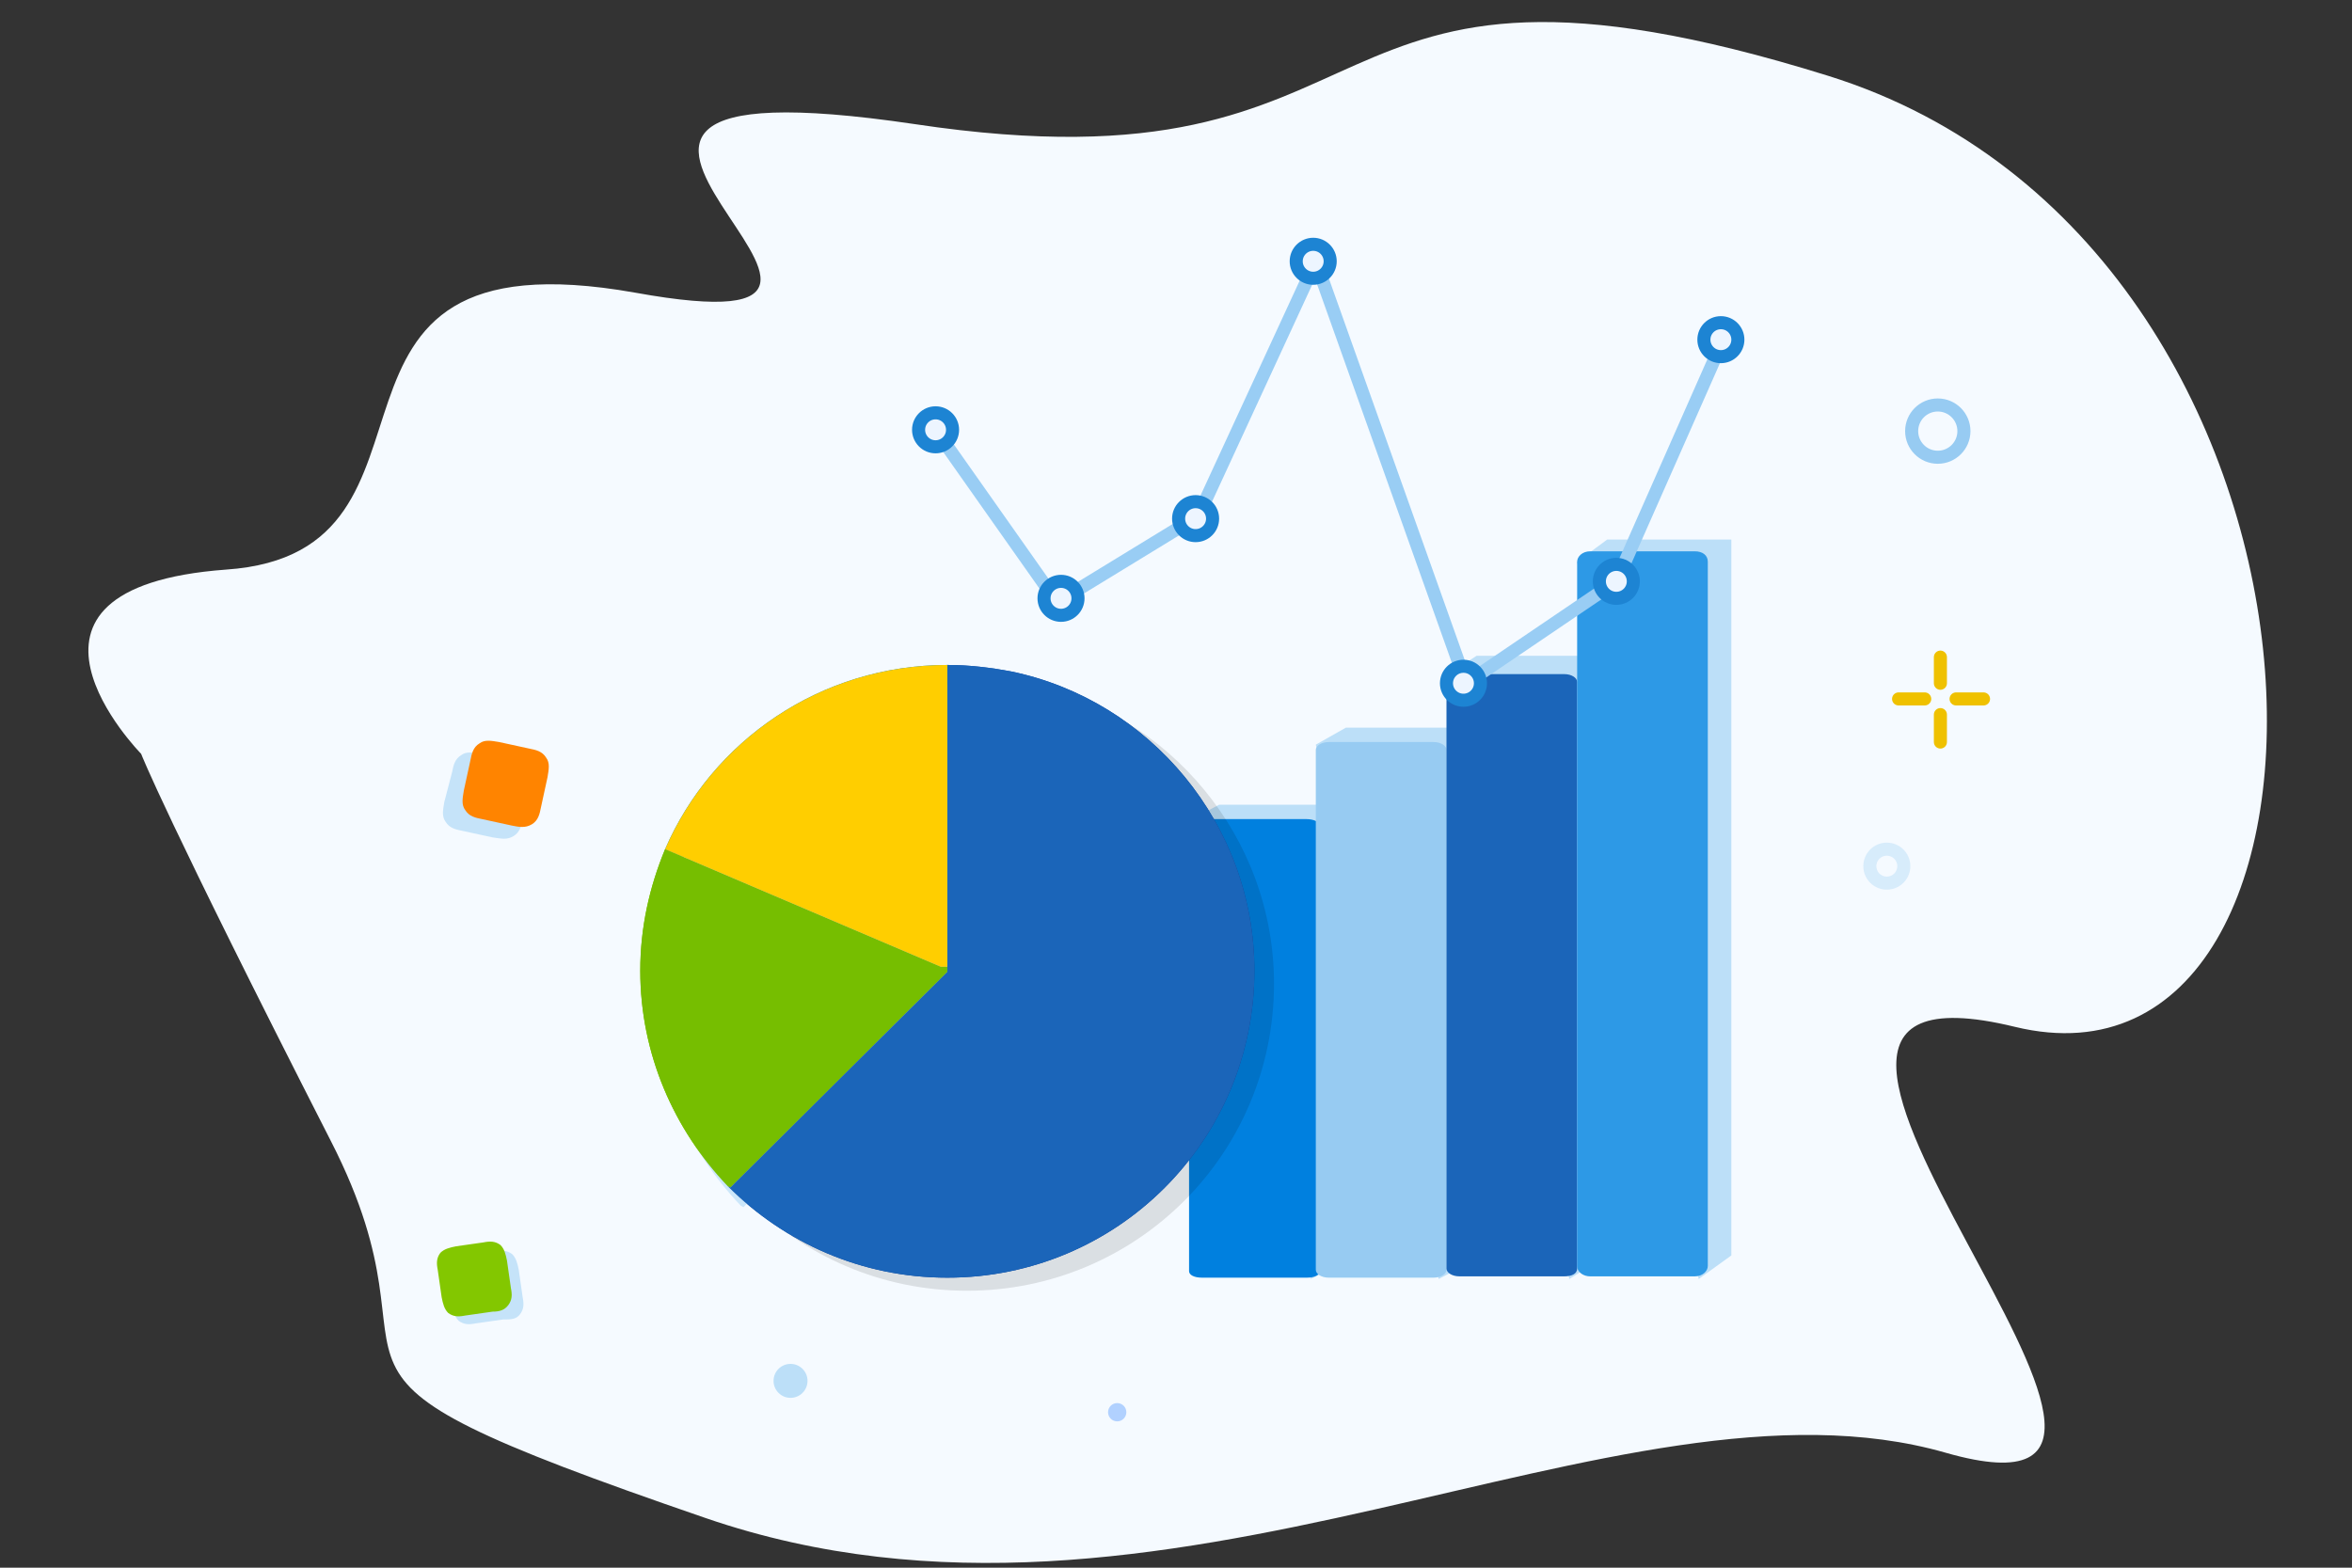 <?xml version="1.0" encoding="utf-8"?>
<!-- Generator: Adobe Illustrator 21.1.0, SVG Export Plug-In . SVG Version: 6.00 Build 0)  -->
<svg version="1.1" baseProfile="basic" id="Layer_1"
	 xmlns="http://www.w3.org/2000/svg" xmlns:xlink="http://www.w3.org/1999/xlink" x="0px" y="0px" viewBox="0 0 180 120"
	 xml:space="preserve">
<rect x="0" y="0" width="180" height="120" fill="#333333" stroke="none"/>
<style type="text/css">
	.st0{fill:#F5FAFF;}
	.st1{fill:#BCDFF8;}
	.st2{fill:#0080DF;}
	.st3{fill:#97CBF2;}
	.st4{fill:#1B65B9;}
	.st5{fill:#2D99E6;}
	.st6{fill:none;stroke:#99CDF4;stroke-miterlimit:10;}
	.st7{fill:#EDF5FF;stroke:#1D84D3;stroke-miterlimit:10;}
	.st8{fill:#EFC100;stroke:#EFC100;stroke-linecap:round;stroke-linejoin:round;stroke-miterlimit:10;}
	.st9{fill:#76BE00;}
	.st10{fill:#1148A1;}
	.st11{fill:#0081E0;}
	.st12{opacity:0.71;}
	.st13{opacity:0.11;}
	.st14{fill:#FFCE00;}
	.st15{fill:#C5E3F9;}
	.st16{fill:#83C700;}
	.st17{opacity:0.32;fill:none;stroke:#97CBF2;stroke-linecap:round;stroke-linejoin:round;stroke-miterlimit:10;}
	.st18{fill:none;stroke:#97CBF2;stroke-linecap:round;stroke-linejoin:round;stroke-miterlimit:10;}
	.st19{fill:#B1D1FF;}
	.st20{fill:#FF8400;}
</style>
<path class="st0" d="M10.8,57.7c0,0-12.5-12.7,6.5-14.1c19-1.3,3.7-26.1,31.3-21.2C76.2,27.4,31.5,3.8,70,9.5
	c38.6,5.8,28.2-16.7,69.9-3.7c41.7,13,42.3,79.6,14.3,72.8c-27.9-6.8,19.8,39.8-5.3,32.6c-25.1-7.2-59.7,17.1-94.9,5
	c-35.2-12.1-18.8-9.6-28.7-28.9C12.6,62.4,10.8,57.7,10.8,57.7z"/>
<polygon class="st1" points="91,62.8 93.3,61.6 102.3,61.6 102.8,96.7 100.3,97.9 "/>
<path class="st2" d="M101,97.3c0,0.3-0.4,0.5-1,0.5h-8c-0.6,0-1-0.2-1-0.5V63.2c0-0.3,0.4-0.5,1-0.5h8c0.5,0,1,0.2,1,0.5V97.3z"/>
<polygon class="st1" points="100.7,57 103,55.7 112,55.7 112.6,96.6 110.1,97.9 "/>
<path class="st3" d="M110.7,97.2c0,0.3-0.4,0.6-1,0.6h-8c-0.6,0-1-0.3-1-0.6V57.4c0-0.3,0.4-0.6,1-0.6h8c0.6,0,1,0.3,1,0.6V97.2z"/>
<polygon class="st1" points="110.7,51.7 113,50.2 122,50.2 122.5,96.4 120.1,97.9 "/>
<path class="st4" d="M120.7,97.1c0,0.4-0.4,0.6-1,0.6h-8c-0.6,0-1-0.3-1-0.6V52.2c0-0.4,0.4-0.6,1-0.6h8c0.6,0,1,0.3,1,0.6V97.1z"/>
<g>
	<polygon class="st1" points="120.7,43 123,41.3 132.5,41.3 132.5,96.1 130,97.9 	"/>
	<path class="st5" d="M130.7,96.9c0,0.4-0.4,0.8-1,0.8h-8c-0.5,0-1-0.3-1-0.8V43c0-0.4,0.4-0.8,1-0.8h8c0.6,0,1,0.3,1,0.8V96.9z"/>
</g>
<g>
	<polyline class="st6" points="71.6,32.9 80.9,46.1 91.7,39.5 100.7,20 112.2,52.3 123.7,44.5 131.7,26.4 	"/>
	<circle class="st7" cx="71.6" cy="32.9" r="1.3"/>
	<circle class="st7" cx="81.2" cy="45.8" r="1.3"/>
	<circle class="st7" cx="91.5" cy="39.7" r="1.3"/>
	<circle class="st7" cx="100.5" cy="20" r="1.3"/>
	<circle class="st7" cx="112" cy="52.3" r="1.3"/>
	<circle class="st7" cx="123.7" cy="44.5" r="1.3"/>
	<circle class="st7" cx="131.7" cy="26" r="1.3"/>
</g>
<g>
	<line class="st8" x1="148.5" y1="52.3" x2="148.5" y2="50.3"/>
	<line class="st8" x1="147.3" y1="53.5" x2="145.3" y2="53.5"/>
	<line class="st8" x1="148.5" y1="54.7" x2="148.5" y2="56.8"/>
	<line class="st8" x1="149.7" y1="53.5" x2="151.8" y2="53.5"/>
</g>
<g>
	<path class="st9" d="M72.5,74.4V74H72l-21.1-9c-1.2,2.9-1.9,6-1.9,9.3c0,6.4,2.6,12.2,6.7,16.5l0.2,0.1L72.5,74.4z"/>
	<path class="st10" d="M77.4,51.4c-1.6-0.3-3.2-0.5-4.9-0.5V74v0.4L55.9,90.9l-0.2-0.1c4.3,4.3,10.2,7,16.8,7
		c13,0,23.5-10.5,23.5-23.5C96,63.1,88,53.6,77.4,51.4z"/>
	<path class="st11" d="M50.9,65L72,74h0.5V50.9C62.8,50.9,54.5,56.7,50.9,65z"/>
</g>
<g class="st12">
	<path class="st1" d="M73.5,75.9v-0.4H73l-21.1-9c-1.2,2.9-1.9,6-1.9,9.3c0,6.4,2.6,12.2,6.7,16.5l0.2,0.1L73.5,75.9z"/>
	<path class="st1" d="M51.9,66.5l21.1,9h0.5V52.4C63.8,52.4,55.5,58.2,51.9,66.5z"/>
</g>
<g class="st13">
	<path d="M74,75.4V75h-0.5l-21.1-9c-1.2,2.9-1.9,6-1.9,9.3c0,6.4,2.6,12.2,6.7,16.5l0.2,0.1L74,75.4z"/>
	<path d="M78.9,52.4c-1.6-0.3-3.2-0.5-4.9-0.5V75v0.4L57.4,91.9l-0.2-0.1c4.3,4.3,10.2,7,16.8,7c13,0,23.5-10.5,23.5-23.5
		C97.5,64.1,89.5,54.6,78.9,52.4z"/>
	<path d="M52.4,66l21.1,9H74V51.9C64.3,51.9,56,57.7,52.4,66z"/>
</g>
<g>
	<path class="st9" d="M72.5,74.4V74H72l-21.1-9c-1.2,2.9-1.9,6-1.9,9.3c0,6.4,2.6,12.2,6.7,16.5l0.2,0.1L72.5,74.4z"/>
	<path class="st4" d="M77.4,51.4c-1.6-0.3-3.2-0.5-4.9-0.5V74v0.4L55.9,90.9l-0.2-0.1c4.3,4.3,10.2,7,16.8,7
		c13,0,23.5-10.5,23.5-23.5C96,63.1,88,53.6,77.4,51.4z"/>
	<path class="st14" d="M50.9,65L72,74h0.5V50.9C62.8,50.9,54.5,56.7,50.9,65z"/>
</g>
<path class="st15" d="M39.8,100.6c0.3-0.4,0.3-0.8,0.2-1.3l-0.3-2.1c-0.1-0.5-0.2-0.9-0.5-1.2c-0.4-0.3-0.8-0.3-1.3-0.2L35.7,96
	c-0.5,0.1-0.9,0.2-1.2,0.5c-0.3,0.4-0.3,0.8-0.2,1.3l0.3,2.1c0.1,0.5,0.2,0.9,0.5,1.2c0.4,0.3,0.8,0.3,1.3,0.2l2.1-0.3
	C39.1,101,39.5,101,39.8,100.6z"/>
<path class="st16" d="M38.9,99.9c0.3-0.4,0.3-0.8,0.2-1.3l-0.3-2.1c-0.1-0.5-0.2-0.9-0.5-1.2c-0.4-0.3-0.8-0.3-1.3-0.2l-2.1,0.3
	c-0.5,0.1-0.9,0.2-1.2,0.5c-0.3,0.4-0.3,0.8-0.2,1.3l0.3,2.1c0.1,0.5,0.2,0.9,0.5,1.2c0.4,0.3,0.8,0.3,1.3,0.2l2.1-0.3
	C38.2,100.4,38.6,100.3,38.9,99.9z"/>
<ellipse class="st1" cx="60.5" cy="105.7" rx="1.3" ry="1.3"/>
<circle class="st17" cx="144.4" cy="66.3" r="1.3"/>
<ellipse class="st18" cx="148.3" cy="33" rx="2" ry="2"/>
<circle class="st19" cx="85.5" cy="108.1" r="0.7"/>
<path class="st15" d="M39.3,64c0.5-0.3,0.6-0.8,0.7-1.3l0.5-2.3c0.1-0.6,0.2-1.1-0.1-1.5c-0.3-0.5-0.8-0.6-1.3-0.7l-2.3-0.5
	c-0.6-0.1-1.1-0.2-1.5,0.1c-0.5,0.3-0.6,0.8-0.7,1.3L34,61.4c-0.1,0.6-0.2,1.1,0.1,1.5c0.3,0.5,0.8,0.6,1.3,0.7l2.3,0.5
	C38.4,64.2,38.8,64.3,39.3,64L39.3,64z"/>
<path class="st20" d="M40.7,63.1c0.5-0.3,0.6-0.8,0.7-1.3l0.5-2.3c0.1-0.6,0.2-1.1-0.1-1.5c-0.3-0.5-0.8-0.6-1.3-0.7l-2.3-0.5
	c-0.6-0.1-1.1-0.2-1.5,0.1c-0.5,0.3-0.6,0.8-0.7,1.3l-0.5,2.3c-0.1,0.6-0.2,1.1,0.1,1.5c0.3,0.5,0.8,0.6,1.3,0.7l2.3,0.5
	C39.7,63.3,40.2,63.4,40.7,63.1L40.7,63.1z"/>
</svg>
